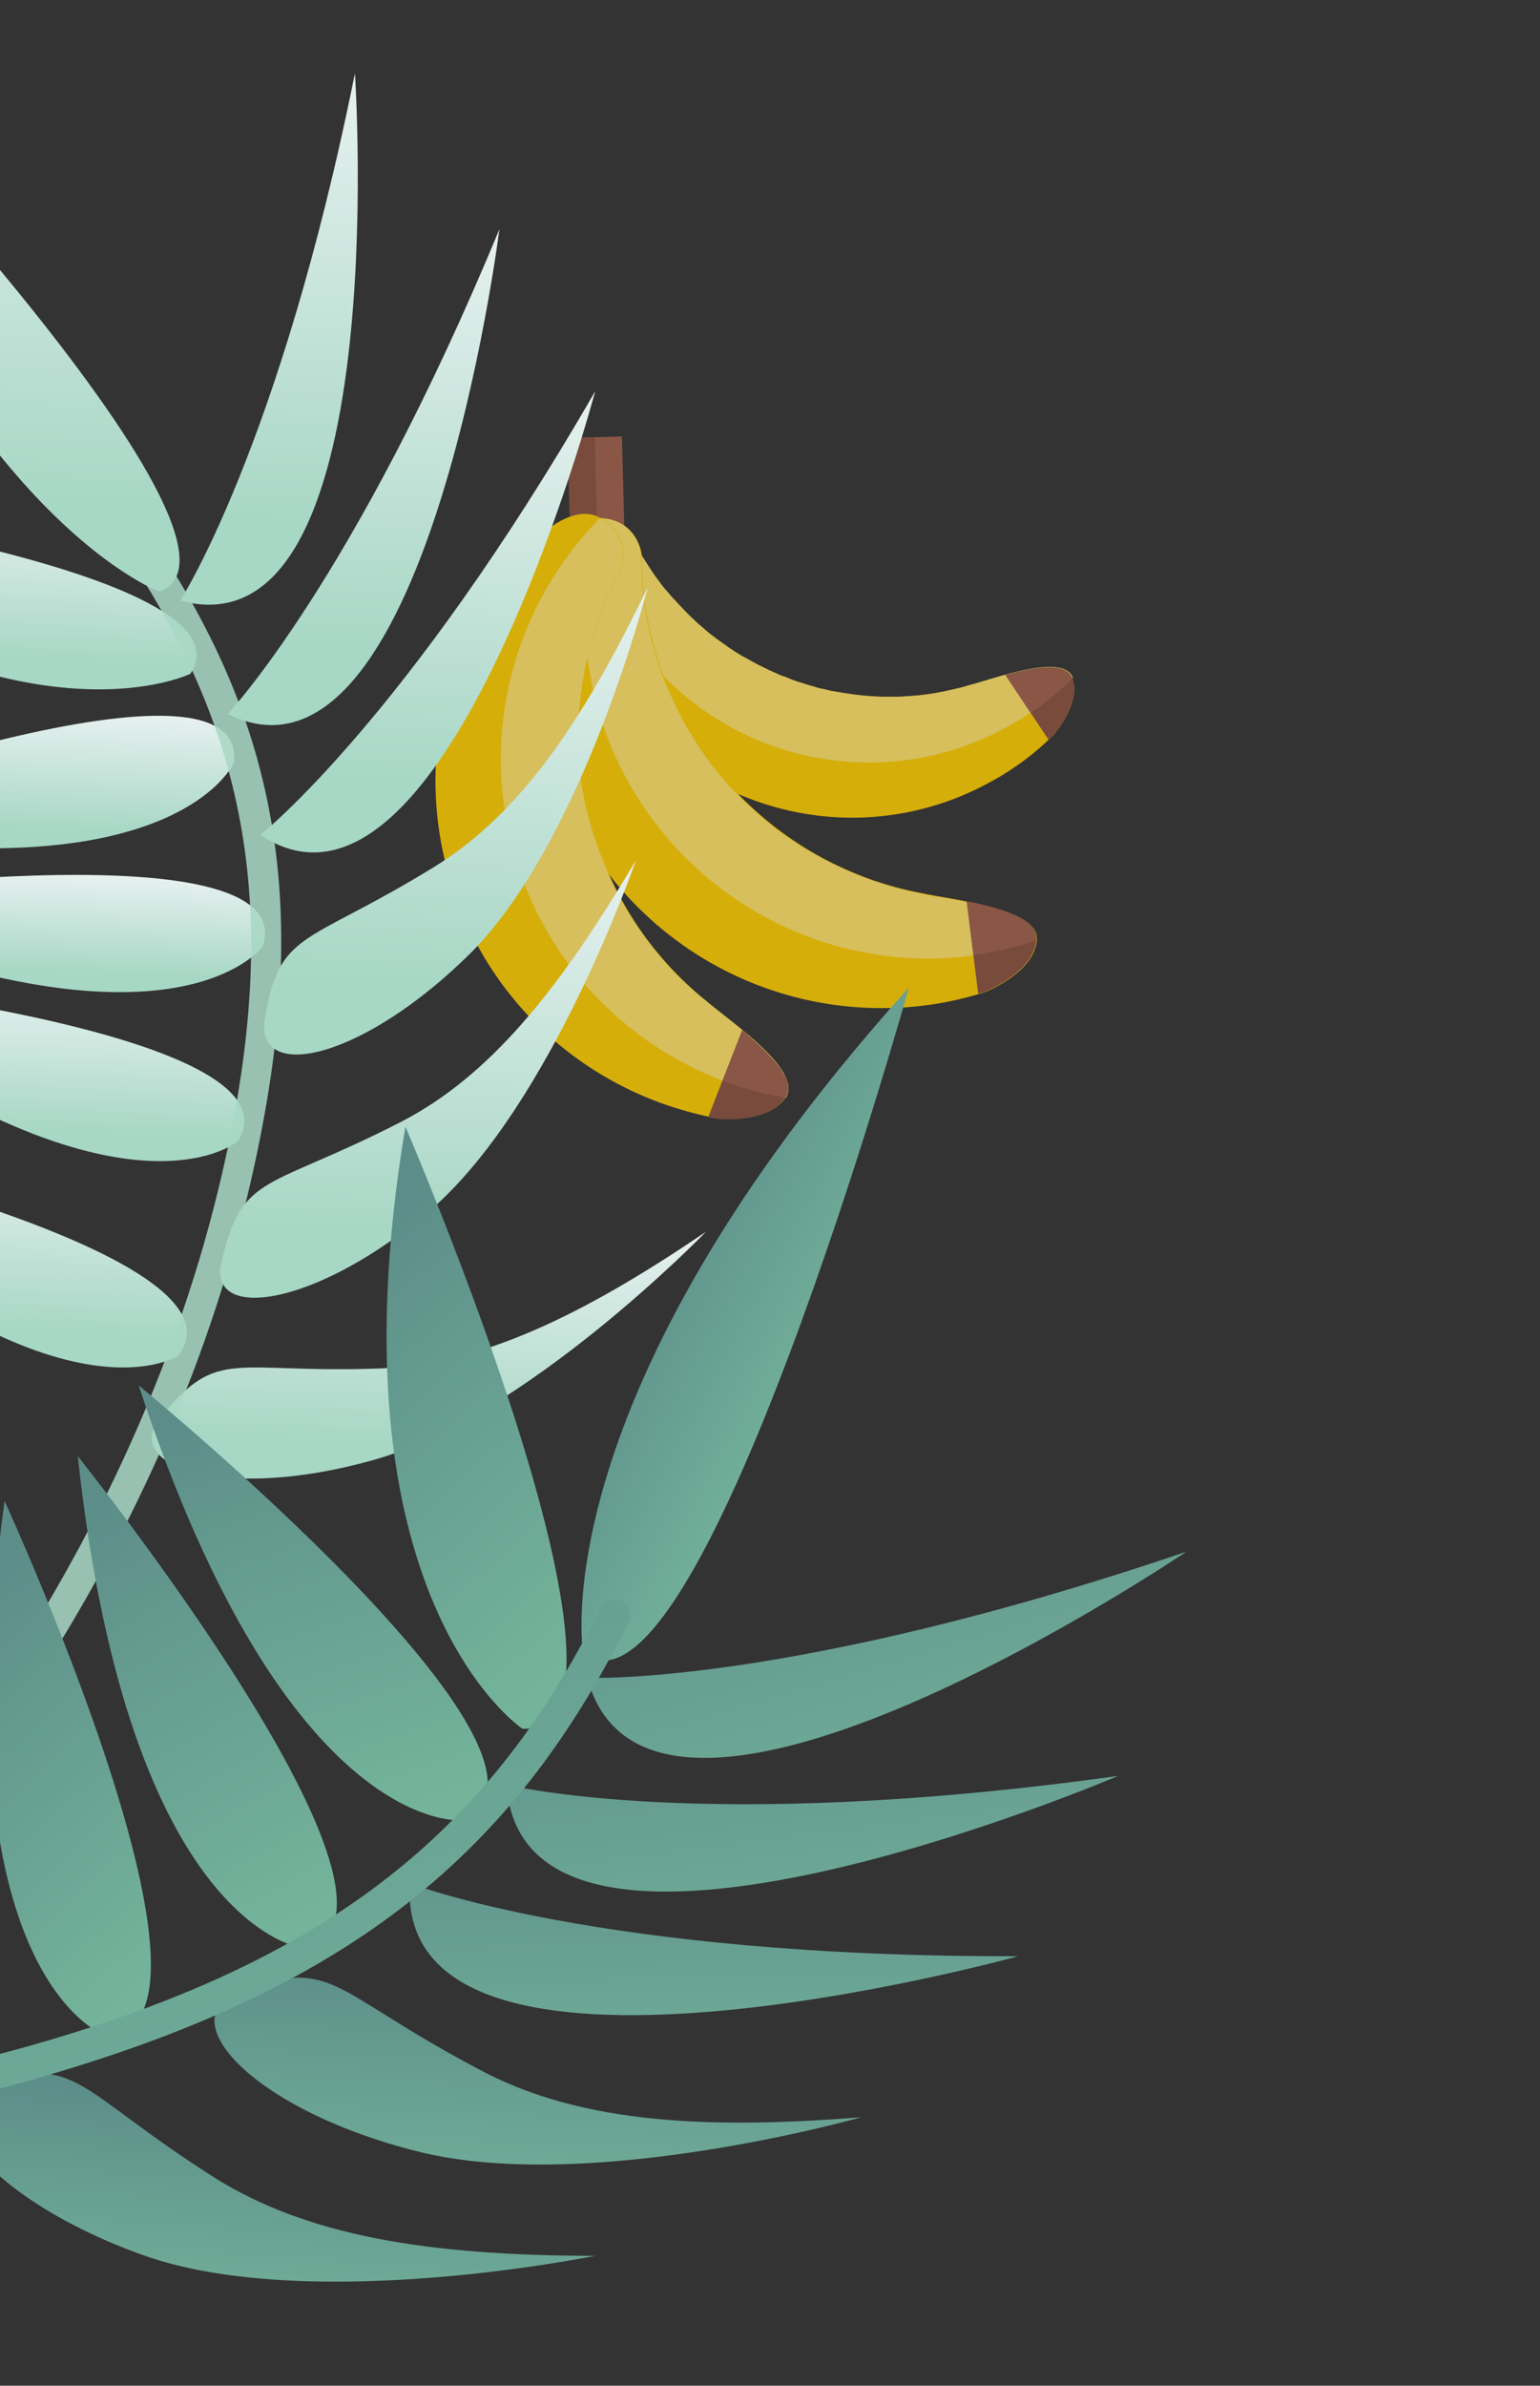 <svg width="230" height="356" viewBox="0 0 230 356" fill="none" xmlns="http://www.w3.org/2000/svg">
<rect x="0" y="0" width="230" height="356" fill="#333333" stroke="none"/>
<g clip-path="url(#clip0)">
<g opacity="0.8">
<path d="M89.478 99.349C87.532 95.659 86.112 91.762 85.333 87.879C84.862 85.383 84.331 80.102 87.613 78.584C91.941 76.514 94.388 80.221 94.388 80.221C94.591 80.607 94.794 80.992 94.968 81.323C104.688 99.497 125.615 107.822 144.659 102.29C148.15 101.435 158.674 97.367 160.12 101.179C161.509 104.881 157.593 109.338 157.35 109.677C154.486 112.524 151.196 114.962 147.506 116.907C126.607 128.133 100.619 120.222 89.478 99.349Z" fill="#FFCD00"/>
<path d="M91.976 91.134C89.827 87.058 88.372 82.828 87.613 78.583C91.941 76.513 94.388 80.221 94.388 80.221C94.591 80.606 94.794 80.992 94.969 81.322C95.288 81.928 95.607 82.534 95.982 83.111C96.098 83.331 96.24 83.467 96.356 83.688C96.614 84.044 96.847 84.485 97.105 84.841C97.221 85.062 97.392 85.253 97.537 85.528C97.796 85.885 98.025 86.186 98.283 86.543C98.454 86.734 98.6 87.01 98.771 87.201C99 87.502 99.258 87.859 99.543 88.131C99.714 88.323 99.914 88.569 100.085 88.76C100.315 89.062 100.628 89.389 100.912 89.662C101.084 89.853 101.255 90.044 101.426 90.236C101.739 90.563 102.053 90.891 102.366 91.218C102.508 91.354 102.679 91.546 102.822 91.682C103.277 92.146 103.788 92.58 104.243 93.044C104.357 93.125 104.47 93.206 104.612 93.343C105.009 93.696 105.378 93.995 105.775 94.348C106.002 94.51 106.173 94.702 106.37 94.809C106.709 95.052 106.994 95.325 107.304 95.513C107.53 95.675 107.757 95.838 107.983 96C108.293 96.188 108.549 96.406 108.888 96.649C109.114 96.811 109.396 96.944 109.651 97.162C109.962 97.35 110.272 97.538 110.582 97.727C110.809 97.889 111.09 98.022 111.371 98.155C111.682 98.344 111.963 98.477 112.274 98.665C112.555 98.799 112.781 98.961 113.063 99.094C113.373 99.282 113.709 99.386 114.02 99.575C114.301 99.708 114.498 99.815 114.78 99.948C115.343 100.215 115.876 100.426 116.439 100.693C116.72 100.826 117.057 100.93 117.309 101.008C117.59 101.142 117.927 101.246 118.208 101.379C118.545 101.483 118.826 101.617 119.163 101.721C119.415 101.799 119.751 101.903 120.004 101.981C120.34 102.085 120.677 102.19 121.013 102.294C121.265 102.372 121.573 102.421 121.854 102.554C122.191 102.659 122.527 102.763 122.89 102.783C123.142 102.861 123.449 102.91 123.702 102.988C124.038 103.093 124.43 103.168 124.792 103.188C125.044 103.266 125.323 103.26 125.575 103.338C125.967 103.413 126.329 103.433 126.721 103.509C126.944 103.532 127.167 103.555 127.336 103.607C128.76 103.771 130.183 103.936 131.604 103.961C131.828 103.984 132.022 103.952 132.245 103.975C132.663 103.966 133.08 103.957 133.443 103.977C133.666 104.001 133.916 103.939 134.139 103.963C134.557 103.954 134.974 103.945 135.308 103.91C135.586 103.904 135.78 103.872 136.059 103.866C136.476 103.857 136.865 103.793 137.282 103.784C137.532 103.723 137.755 103.746 138.004 103.685C138.393 103.621 138.81 103.612 139.254 103.519C139.448 103.487 139.643 103.455 139.892 103.394C140.336 103.301 140.724 103.237 141.168 103.144C141.278 103.086 141.362 103.112 141.472 103.054C142.554 102.835 143.69 102.588 144.769 102.231C148.26 101.376 158.784 97.308 160.231 101.12C157.341 104.051 153.915 106.631 150.059 108.663C129.105 119.918 103.117 112.007 91.976 91.134Z" fill="#FFE266"/>
<path d="M150.168 100.723C154.349 99.575 159.232 98.691 160.121 101.179C161.509 104.881 157.594 109.338 157.35 109.677C157.133 109.932 156.887 110.133 156.585 110.362L150.168 100.723Z" fill="#895140"/>
<path d="M160.15 101.234C158.269 103.14 156.216 104.855 153.938 106.408L150.197 100.778C150.446 100.717 150.696 100.656 150.89 100.624C150.945 100.595 151 100.566 151.084 100.592C151.278 100.56 151.444 100.473 151.638 100.441C151.693 100.412 151.777 100.438 151.832 100.409C152.331 100.287 152.83 100.165 153.273 100.072C153.328 100.043 153.412 100.069 153.468 100.04C153.662 100.008 153.801 100.005 153.995 99.973C154.05 99.944 154.134 99.97 154.245 99.912C154.439 99.88 154.633 99.848 154.827 99.816C154.883 99.787 154.883 99.787 154.967 99.813C155.161 99.781 155.439 99.775 155.634 99.743C155.689 99.714 155.773 99.74 155.828 99.711C155.967 99.708 156.161 99.676 156.3 99.673C156.385 99.699 156.44 99.67 156.524 99.696C156.663 99.693 156.802 99.69 156.941 99.687C156.996 99.658 157.081 99.684 157.081 99.684C157.304 99.707 157.443 99.704 157.666 99.727C157.721 99.698 157.751 99.753 157.806 99.724C157.945 99.721 158.029 99.747 158.197 99.799C158.281 99.825 158.281 99.825 158.365 99.851C158.449 99.877 158.618 99.93 158.702 99.956C158.786 99.982 158.786 99.982 158.87 100.008C159.038 100.06 159.151 100.141 159.265 100.222C159.265 100.222 159.294 100.277 159.349 100.248C159.462 100.329 159.546 100.355 159.604 100.465C159.633 100.521 159.633 100.521 159.717 100.547C159.746 100.602 159.859 100.683 159.917 100.793C159.946 100.848 159.946 100.848 159.975 100.903C160.004 100.958 160.062 101.068 160.15 101.234Z" fill="#A05F4B"/>
<path d="M84.798 65.344L92.889 65.132L93.385 84.116L85.294 84.327L84.798 65.344Z" fill="#A05F4B"/>
<path d="M84.775 65.369L88.82 65.263L89.316 84.247L85.27 84.352L84.775 65.369Z" fill="#895140"/>
<path d="M80.312 100.52C80.205 95.509 80.796 90.622 82.035 86.028C82.892 83.113 85.078 77.245 89.48 77.318C95.248 77.445 95.834 82.697 95.834 82.697C95.817 83.199 95.8 83.7 95.867 84.228C96.533 108.862 114.454 128.977 137.775 133.297C141.946 134.266 155.396 135.482 154.859 140.339C154.375 145.029 147.831 147.703 147.336 147.965C142.772 149.455 137.944 150.31 132.933 150.418C104.567 151.08 81.001 128.802 80.312 100.52Z" fill="#FFCD00"/>
<path d="M87.366 93.072C87.221 87.588 87.943 82.281 89.396 77.293C95.164 77.42 95.75 82.671 95.75 82.671C95.733 83.173 95.716 83.674 95.783 84.202C95.8 85.037 95.874 85.844 95.891 86.679C95.897 86.957 95.958 87.206 95.964 87.485C96.031 88.013 96.043 88.569 96.139 89.152C96.174 89.486 96.264 89.79 96.27 90.068C96.337 90.596 96.43 91.04 96.497 91.567C96.532 91.901 96.622 92.205 96.657 92.539C96.75 92.983 96.873 93.481 96.91 93.954C97.001 94.258 97.035 94.592 97.126 94.896C97.248 95.395 97.341 95.839 97.518 96.308C97.608 96.613 97.698 96.917 97.788 97.222C97.91 97.72 98.116 98.245 98.239 98.744C98.299 98.993 98.361 99.243 98.477 99.463C98.715 100.182 98.982 100.956 99.275 101.646C99.362 101.811 99.45 101.976 99.482 102.171C99.717 102.751 99.923 103.275 100.213 103.826C100.358 104.102 100.504 104.377 100.594 104.681C100.826 105.122 100.974 105.537 101.206 105.977C101.351 106.253 101.526 106.583 101.671 106.859C101.874 107.244 102.077 107.63 102.28 108.015C102.455 108.346 102.6 108.621 102.829 108.923C103.032 109.308 103.291 109.665 103.465 109.995C103.639 110.326 103.868 110.627 104.013 110.903C104.272 111.259 104.446 111.59 104.704 111.946C104.933 112.248 105.078 112.523 105.308 112.825C105.566 113.181 105.824 113.538 106.054 113.839C106.254 114.086 106.483 114.387 106.683 114.633C107.113 115.181 107.626 115.755 108.056 116.303C108.285 116.604 108.57 116.877 108.799 117.178C109.083 117.451 109.312 117.752 109.597 118.025C109.881 118.297 110.165 118.569 110.479 118.897C110.763 119.169 110.963 119.416 111.248 119.688C111.532 119.961 111.846 120.288 112.185 120.532C112.44 120.749 112.696 120.966 112.98 121.239C113.264 121.511 113.633 121.81 113.917 122.082C114.172 122.299 114.428 122.517 114.683 122.734C115.022 122.977 115.391 123.276 115.675 123.548C115.931 123.766 116.157 123.928 116.467 124.116C116.836 124.415 117.175 124.658 117.599 124.928C117.825 125.09 118.022 125.197 118.248 125.359C119.661 126.304 121.129 127.219 122.678 128.022C122.875 128.129 123.102 128.291 123.354 128.369C123.749 128.584 124.227 128.824 124.677 129.01C124.958 129.143 125.155 129.25 125.437 129.383C125.886 129.569 126.281 129.783 126.73 129.968C127.012 130.101 127.264 130.18 127.546 130.313C127.995 130.498 128.445 130.684 128.894 130.869C129.147 130.947 129.428 131.08 129.68 131.158C130.13 131.344 130.635 131.5 131.055 131.63C131.307 131.708 131.56 131.787 131.812 131.865C132.317 132.021 132.822 132.177 133.326 132.334C133.41 132.36 133.579 132.412 133.663 132.438C134.979 132.8 136.322 133.077 137.665 133.355C141.836 134.324 155.231 135.569 154.749 140.398C150.076 141.946 145.083 142.888 139.877 143.028C111.621 143.633 88.11 121.325 87.366 93.072Z" fill="#FFE266"/>
<path d="M144.373 134.464C149.492 135.497 155.124 137.103 154.775 140.313C154.291 145.003 147.747 147.677 147.251 147.939C146.892 148.058 146.477 148.206 146.089 148.27L144.373 134.464Z" fill="#895140"/>
<path d="M154.776 140.314C151.789 141.324 148.603 142.089 145.381 142.52L144.402 134.52C144.71 134.569 144.962 134.647 145.269 134.696C145.353 134.722 145.438 134.748 145.493 134.719C145.716 134.742 145.968 134.82 146.137 134.872C146.221 134.899 146.305 134.925 146.389 134.951C146.949 135.078 147.537 135.26 148.097 135.388C148.181 135.414 148.265 135.44 148.35 135.466C148.518 135.518 148.77 135.596 148.938 135.648C149.022 135.674 149.107 135.7 149.191 135.726C149.443 135.804 149.611 135.856 149.864 135.935C149.948 135.961 149.948 135.961 150.032 135.987C150.284 136.065 150.536 136.143 150.763 136.305C150.847 136.331 150.931 136.357 150.96 136.412C151.128 136.465 151.325 136.572 151.494 136.624C151.578 136.65 151.662 136.676 151.746 136.702C151.914 136.754 152.056 136.89 152.225 136.942C152.309 136.969 152.338 137.024 152.422 137.05C152.619 137.157 152.816 137.264 153.014 137.371C153.043 137.426 153.127 137.452 153.156 137.507C153.269 137.589 153.382 137.67 153.524 137.806C153.553 137.861 153.637 137.887 153.666 137.942C153.78 138.023 153.893 138.104 153.951 138.215C153.98 138.27 154.064 138.296 154.093 138.351C154.235 138.487 154.322 138.652 154.38 138.762C154.409 138.817 154.409 138.817 154.438 138.873C154.496 138.983 154.554 139.093 154.613 139.203C154.642 139.258 154.671 139.313 154.7 139.368C154.758 139.478 154.761 139.618 154.79 139.673C154.819 139.728 154.793 139.812 154.822 139.867C154.796 139.951 154.828 140.145 154.776 140.314Z" fill="#A05F4B"/>
<path d="M70.579 93.403C72.85 88.898 75.689 84.938 78.985 81.442C81.083 79.28 85.868 75.139 89.674 77.286C94.693 80.131 92.709 85.047 92.709 85.047C92.469 85.526 92.199 85.95 92.014 86.399C80.871 108.39 87.115 134.659 105.618 149.47C108.853 152.27 120.072 159.8 117.316 163.786C114.642 167.659 107.58 166.947 107.049 166.875C102.351 165.972 97.696 164.485 93.191 162.214C67.908 149.497 57.779 118.66 70.579 93.403Z" fill="#FFCD00"/>
<path d="M80.315 90.242C82.8 85.343 85.938 81.014 89.619 77.315C94.637 80.159 92.654 85.076 92.654 85.076C92.413 85.555 92.144 85.978 91.959 86.428C91.585 87.188 91.266 87.919 90.893 88.679C90.814 88.931 90.652 89.157 90.574 89.41C90.363 89.943 90.122 90.422 89.966 90.927C89.833 91.208 89.728 91.544 89.65 91.797C89.465 92.246 89.309 92.751 89.123 93.201C89.019 93.537 88.886 93.818 88.837 94.126C88.651 94.576 88.55 95.051 88.449 95.527C88.345 95.863 88.296 96.171 88.162 96.452C88.061 96.928 87.905 97.432 87.804 97.908C87.754 98.215 87.65 98.552 87.572 98.804C87.445 99.364 87.344 99.84 87.272 100.37C87.193 100.623 87.17 100.846 87.121 101.153C86.971 101.936 86.876 102.69 86.78 103.444C86.728 103.613 86.76 103.807 86.708 103.975C86.665 104.561 86.567 105.176 86.523 105.762C86.474 106.069 86.509 106.402 86.46 106.71C86.414 107.157 86.397 107.658 86.435 108.131C86.415 108.493 86.45 108.827 86.401 109.134C86.41 109.552 86.364 109.998 86.401 110.471C86.381 110.834 86.416 111.167 86.396 111.53C86.405 111.947 86.414 112.365 86.423 112.782C86.458 113.116 86.467 113.533 86.502 113.867C86.511 114.284 86.575 114.673 86.613 115.146C86.648 115.479 86.712 115.868 86.747 116.201C86.811 116.59 86.849 117.062 86.942 117.506C86.977 117.839 87.012 118.173 87.131 118.532C87.23 119.254 87.384 119.947 87.567 120.696C87.631 121.084 87.75 121.444 87.87 121.803C87.933 122.192 88.053 122.551 88.172 122.911C88.291 123.27 88.384 123.714 88.503 124.073C88.622 124.433 88.712 124.737 88.831 125.097C88.979 125.511 89.099 125.871 89.247 126.286C89.337 126.59 89.456 126.95 89.63 127.28C89.778 127.695 89.926 128.109 90.1 128.44C90.191 128.744 90.365 129.075 90.455 129.379C90.603 129.794 90.806 130.179 90.954 130.594C91.099 130.869 91.189 131.174 91.335 131.449C91.538 131.835 91.715 132.304 91.918 132.69C92.034 132.91 92.15 133.131 92.266 133.351C93.079 134.893 93.918 136.351 94.896 137.807C95.013 138.027 95.184 138.218 95.3 138.439C95.587 138.85 95.845 139.207 96.133 139.618C96.304 139.81 96.449 140.085 96.62 140.276C96.908 140.688 97.221 141.015 97.508 141.427C97.709 141.673 97.88 141.865 98.08 142.111C98.422 142.494 98.681 142.85 99.023 143.233C99.194 143.424 99.395 143.671 99.566 143.862C99.908 144.244 100.222 144.572 100.564 144.955C100.735 145.146 100.906 145.337 101.133 145.499C101.475 145.882 101.873 146.236 102.27 146.589C102.383 146.67 102.441 146.78 102.554 146.862C103.55 147.815 104.571 148.684 105.647 149.525C108.882 152.324 120.071 159.8 117.345 163.841C112.452 162.971 107.629 161.431 103.011 159.079C77.67 146.252 67.569 115.47 80.315 90.242Z" fill="#FFE266"/>
<path d="M110.835 153.759C114.833 157.071 119.043 161.186 117.206 163.844C114.531 167.717 107.47 167.004 106.939 166.932C106.547 166.857 106.156 166.782 105.764 166.707L110.835 153.759Z" fill="#895140"/>
<path d="M117.261 163.815C114.103 163.297 110.964 162.418 107.959 161.256L110.89 153.73C111.116 153.892 111.372 154.109 111.543 154.3C111.572 154.356 111.656 154.382 111.714 154.492C111.856 154.628 112.082 154.79 112.225 154.926C112.254 154.981 112.338 155.008 112.396 155.118C112.822 155.526 113.304 155.906 113.73 156.315C113.759 156.37 113.873 156.451 113.902 156.506C114.044 156.642 114.186 156.778 114.357 156.97C114.386 157.025 114.499 157.106 114.528 157.161C114.7 157.352 114.842 157.488 115.013 157.68C115.042 157.735 115.071 157.79 115.126 157.761C115.297 157.952 115.468 158.143 115.64 158.335C115.669 158.39 115.698 158.445 115.811 158.526C115.953 158.662 116.04 158.828 116.182 158.964C116.211 159.019 116.269 159.129 116.354 159.155C116.441 159.32 116.583 159.456 116.67 159.622C116.699 159.677 116.728 159.732 116.757 159.787C116.873 160.007 116.96 160.173 117.131 160.364C117.16 160.419 117.189 160.474 117.218 160.529C117.306 160.694 117.364 160.805 117.422 160.915C117.451 160.97 117.48 161.025 117.509 161.08C117.567 161.19 117.57 161.329 117.628 161.439C117.657 161.495 117.686 161.55 117.66 161.634C117.692 161.828 117.724 162.022 117.727 162.161C117.756 162.217 117.701 162.246 117.73 162.301C117.733 162.44 117.736 162.579 117.739 162.718C117.713 162.802 117.742 162.857 117.687 162.886C117.661 162.971 117.664 163.11 117.582 163.223C117.556 163.307 117.556 163.307 117.53 163.391C117.449 163.504 117.342 163.702 117.261 163.815Z" fill="#A05F4B"/>
</g>
<path d="M-33.59 145.78C17.293 185.808 35.488 170.315 35.488 170.315C46.248 153.58 -33.59 145.78 -33.59 145.78Z" fill="url(#paint0_linear)"/>
<path d="M39.225 141.251C45.478 122.417 -33.883 134.184 -33.883 134.184C25.233 160.521 39.225 141.251 39.225 141.251Z" fill="url(#paint1_linear)"/>
<path d="M-39.317 169.943C6.78 215.344 26.573 202.324 26.573 202.324C38.984 186.616 -39.317 169.943 -39.317 169.943Z" fill="url(#paint2_linear)"/>
<path d="M34.937 113.818C37.119 94.109 -38.022 122.204 -38.022 122.204C25.435 135.669 34.937 113.818 34.937 113.818Z" fill="url(#paint3_linear)"/>
<path d="M-49.956 73.248C-0.332 114.677 28.432 100.543 28.432 100.543C39.424 84.058 -49.956 73.248 -49.956 73.248Z" fill="url(#paint4_linear)"/>
<path d="M53.007 10.951C41.757 66.768 26.908 89.626 26.908 89.626C58.926 98.3 53.007 10.951 53.007 10.951Z" fill="url(#paint5_linear)"/>
<path d="M74.587 34.2C52.84 86.729 34.001 106.543 34.001 106.543C63.626 121.161 74.587 34.2 74.587 34.2Z" fill="url(#paint6_linear)"/>
<path d="M88.892 58.386C60.513 107.53 38.88 124.585 38.88 124.585C66.433 142.988 88.892 58.386 88.892 58.386Z" fill="url(#paint7_linear)"/>
<path d="M70.575 141.935C87.388 124.701 96.732 87.64 96.732 87.64C86.793 108.267 77.364 121.673 64.766 129.41C45.501 141.243 41.734 138.689 39.544 152.123C38.221 161.728 54.531 157.991 70.575 141.935Z" fill="url(#paint8_linear)"/>
<path d="M64.56 180.328C82.524 164.585 94.975 128.363 94.975 128.363C83.384 147.964 73.018 160.611 59.974 167.365C39.798 177.716 36.282 174.931 33.137 188.088C30.618 197.407 47.356 195.134 64.56 180.328Z" fill="url(#paint9_linear)"/>
<path d="M55.679 217.889C78.604 211.502 105.461 183.781 105.461 183.781C86.641 196.596 71.661 203.52 57.155 204.187C34.678 205.039 32.661 200.861 24.063 211.402C17.75 218.89 33.728 224.071 55.679 217.889Z" fill="url(#paint10_linear)"/>
<path d="M-31.724 4.9C-8.796 76.229 23.819 88.304 23.819 88.304C42.424 81.273 -31.724 4.9 -31.724 4.9Z" fill="url(#paint11_linear)"/>
<g opacity="0.86">
<path d="M-16.334 272.167C-17.093 273.104 -17.147 274.55 -16.209 275.309C-15.272 276.068 -13.826 276.122 -13.067 275.184C-12.808 274.711 -4.014 265.385 6.746 248.649C16.488 233.324 29.714 208.716 36.861 178.813C46.563 138.627 42.784 110.49 23.356 81.287C22.669 80.296 21.232 80.001 20.241 80.688C19.75 80.911 19.491 81.384 19.473 81.866C19.205 82.581 19.178 83.304 19.642 83.803C38.142 112.006 41.957 139.18 32.558 177.688C18.89 233.655 -15.834 271.702 -16.334 272.167Z" fill="#A8D8C5"/>
</g>
<path d="M0.682 223.983C-9.005 294.734 15.502 303.64 15.502 303.64C37.559 304.204 0.682 223.983 0.682 223.983Z" fill="url(#paint12_linear)"/>
<path d="M45.307 290.704C66.886 286.318 11.612 217.287 11.612 217.287C19.321 288.157 45.307 290.704 45.307 290.704Z" fill="url(#paint13_linear)"/>
<path d="M-25.788 231.896C-43.59 301.126 -19.872 312.566 -19.872 312.566C1.855 315.806 -25.788 231.896 -25.788 231.896Z" fill="url(#paint14_linear)"/>
<path d="M69.194 271.626C89.16 262.694 20.714 206.735 20.714 206.735C43.01 274.576 69.194 271.626 69.194 271.626Z" fill="url(#paint15_linear)"/>
<path d="M78.007 257.952C99.848 259.206 60.547 168.124 60.547 168.124C48.716 238.459 78.007 257.952 78.007 257.952Z" fill="url(#paint16_linear)"/>
<path d="M177.196 231.539C117.858 251.686 87.7 250.365 87.7 250.365C97.158 285.653 177.196 231.539 177.196 231.539Z" fill="url(#paint17_linear)"/>
<path d="M167.014 264.996C104.935 273.678 75.652 266.314 75.652 266.314C78.118 302.958 167.014 264.996 167.014 264.996Z" fill="url(#paint18_linear)"/>
<path d="M152.051 291.91C89.349 292.06 61.214 281.012 61.214 281.012C58.875 317.673 152.051 291.91 152.051 291.91Z" fill="url(#paint19_linear)"/>
<path d="M62.373 321.038C87.901 327.484 128.641 315.936 128.641 315.936C103.507 317.95 85.55 316.392 71.287 308.659C49.166 296.96 49.753 291.838 35.67 297.299C25.371 301.16 37.767 314.879 62.373 321.038Z" fill="url(#paint20_linear)"/>
<path d="M88.841 336.619C63.591 336.576 45.834 333.565 32.089 324.983C11.003 311.585 11.821 306.534 -2.435 310.931C-12.75 314.03 -1.404 328.685 22.326 336.844C47.28 345.132 88.841 336.619 88.841 336.619Z" fill="url(#paint21_linear)"/>
<path d="M41.73 377.507C19.02 366.887 4.093 356.421 -4.489 342.628C-17.868 321.529 -15.05 317.355 -29.741 315.046C-40.375 313.498 -36.365 331.424 -18.327 348.924C0.416 367.401 41.73 377.507 41.73 377.507Z" fill="url(#paint22_linear)"/>
<path d="M135.741 147.364C80.482 208.702 87.093 246.639 87.093 246.639C104.294 260.341 135.741 147.364 135.741 147.364Z" fill="url(#paint23_linear)"/>
<path d="M-74.816 319.431C-54.816 320.111 -23.941 319.129 8.441 309.27C51.9 296.297 76.621 276.974 93.796 242.16C94.457 240.851 93.895 239.412 92.815 238.823C92.355 238.679 91.894 238.536 91.362 238.622C90.6 238.637 89.924 239.184 89.708 239.875C73.267 273.149 49.451 291.996 7.431 304.407C-53.851 322.685 -109.467 310.645 -109.927 310.502C-111.309 310.071 -112.589 310.935 -112.79 312.388C-113.22 313.769 -112.356 315.049 -110.903 315.25C-110.514 315.624 -96.499 318.479 -74.816 319.431Z" fill="url(#paint24_linear)"/>
</g>
<defs>
<linearGradient id="paint0_linear" x1="1.003" y1="168.495" x2="1.8" y2="147.098" gradientUnits="userSpaceOnUse">
<stop stop-color="#A7D7C5"/>
<stop offset="1" stop-color="#E7F1F0"/>
</linearGradient>
<linearGradient id="paint1_linear" x1="2.547" y1="144.818" x2="3.093" y2="130.137" gradientUnits="userSpaceOnUse">
<stop stop-color="#A7D7C5"/>
<stop offset="1" stop-color="#E7F1F0"/>
</linearGradient>
<linearGradient id="paint2_linear" x1="-6.217" y1="198.189" x2="-5.213" y2="171.213" gradientUnits="userSpaceOnUse">
<stop stop-color="#A7D7C5"/>
<stop offset="1" stop-color="#E7F1F0"/>
</linearGradient>
<linearGradient id="paint3_linear" x1="-1.734" y1="123.427" x2="-1.08" y2="105.858" gradientUnits="userSpaceOnUse">
<stop stop-color="#A7D7C5"/>
<stop offset="1" stop-color="#E7F1F0"/>
</linearGradient>
<linearGradient id="paint4_linear" x1="-10.748" y1="97.722" x2="-9.892" y2="74.739" gradientUnits="userSpaceOnUse">
<stop stop-color="#A7D7C5"/>
<stop offset="1" stop-color="#E7F1F0"/>
</linearGradient>
<linearGradient id="paint5_linear" x1="39.522" y1="78.107" x2="42.038" y2="10.543" gradientUnits="userSpaceOnUse">
<stop stop-color="#A7D7C5"/>
<stop offset="1" stop-color="#E7F1F0"/>
</linearGradient>
<linearGradient id="paint6_linear" x1="53.303" y1="96.988" x2="55.667" y2="33.496" gradientUnits="userSpaceOnUse">
<stop stop-color="#A7D7C5"/>
<stop offset="1" stop-color="#E7F1F0"/>
</linearGradient>
<linearGradient id="paint7_linear" x1="62.941" y1="116.877" x2="65.151" y2="57.502" gradientUnits="userSpaceOnUse">
<stop stop-color="#A7D7C5"/>
<stop offset="1" stop-color="#E7F1F0"/>
</linearGradient>
<linearGradient id="paint8_linear" x1="67.105" y1="147.079" x2="69.356" y2="86.62" gradientUnits="userSpaceOnUse">
<stop stop-color="#A7D7C5"/>
<stop offset="1" stop-color="#E7F1F0"/>
</linearGradient>
<linearGradient id="paint9_linear" x1="62.996" y1="184.112" x2="65.113" y2="127.251" gradientUnits="userSpaceOnUse">
<stop stop-color="#A7D7C5"/>
<stop offset="1" stop-color="#E7F1F0"/>
</linearGradient>
<linearGradient id="paint10_linear" x1="63.457" y1="215.51" x2="64.695" y2="182.263" gradientUnits="userSpaceOnUse">
<stop stop-color="#A7D7C5"/>
<stop offset="1" stop-color="#E7F1F0"/>
</linearGradient>
<linearGradient id="paint11_linear" x1="-3.584" y1="74.648" x2="-1.03" y2="6.043" gradientUnits="userSpaceOnUse">
<stop stop-color="#A7D7C5"/>
<stop offset="1" stop-color="#E7F1F0"/>
</linearGradient>
<linearGradient id="paint12_linear" x1="19.36" y1="297.809" x2="-22.371" y2="252.596" gradientUnits="userSpaceOnUse">
<stop stop-color="#74B49B"/>
<stop offset="1" stop-color="#5C8D89"/>
</linearGradient>
<linearGradient id="paint13_linear" x1="46.627" y1="285.316" x2="11.615" y2="224.385" gradientUnits="userSpaceOnUse">
<stop stop-color="#74B49B"/>
<stop offset="1" stop-color="#5C8D89"/>
</linearGradient>
<linearGradient id="paint14_linear" x1="-14.755" y1="306.772" x2="-54.605" y2="271.299" gradientUnits="userSpaceOnUse">
<stop stop-color="#74B49B"/>
<stop offset="1" stop-color="#5C8D89"/>
</linearGradient>
<linearGradient id="paint15_linear" x1="68.342" y1="267.415" x2="46.66" y2="204.056" gradientUnits="userSpaceOnUse">
<stop stop-color="#74B49B"/>
<stop offset="1" stop-color="#5C8D89"/>
</linearGradient>
<linearGradient id="paint16_linear" x1="81.494" y1="251.129" x2="34.582" y2="200.363" gradientUnits="userSpaceOnUse">
<stop stop-color="#74B49B"/>
<stop offset="1" stop-color="#5C8D89"/>
</linearGradient>
<linearGradient id="paint17_linear" x1="158.392" y1="275.072" x2="137.278" y2="203.808" gradientUnits="userSpaceOnUse">
<stop stop-color="#74B49B"/>
<stop offset="1" stop-color="#5C8D89"/>
</linearGradient>
<linearGradient id="paint18_linear" x1="151.393" y1="296.854" x2="143.718" y2="236.862" gradientUnits="userSpaceOnUse">
<stop stop-color="#74B49B"/>
<stop offset="1" stop-color="#5C8D89"/>
</linearGradient>
<linearGradient id="paint19_linear" x1="138.83" y1="315.415" x2="137.941" y2="267.94" gradientUnits="userSpaceOnUse">
<stop stop-color="#74B49B"/>
<stop offset="1" stop-color="#5C8D89"/>
</linearGradient>
<linearGradient id="paint20_linear" x1="116.194" y1="335.549" x2="118.046" y2="294.437" gradientUnits="userSpaceOnUse">
<stop stop-color="#74B49B"/>
<stop offset="1" stop-color="#5C8D89"/>
</linearGradient>
<linearGradient id="paint21_linear" x1="77.678" y1="351.974" x2="80.453" y2="315.539" gradientUnits="userSpaceOnUse">
<stop stop-color="#74B49B"/>
<stop offset="1" stop-color="#5C8D89"/>
</linearGradient>
<linearGradient id="paint22_linear" x1="37.303" y1="372.548" x2="30.396" y2="311.433" gradientUnits="userSpaceOnUse">
<stop stop-color="#74B49B"/>
<stop offset="1" stop-color="#5C8D89"/>
</linearGradient>
<linearGradient id="paint23_linear" x1="105.1" y1="241.894" x2="73.794" y2="225.121" gradientUnits="userSpaceOnUse">
<stop stop-color="#74B49B"/>
<stop offset="1" stop-color="#5C8D89"/>
</linearGradient>
<linearGradient id="paint24_linear" x1="48.106" y1="351.756" x2="-15.67" y2="182.055" gradientUnits="userSpaceOnUse">
<stop stop-color="#74B49B"/>
<stop offset="1" stop-color="#5C8D89"/>
</linearGradient>
<clipPath id="clip0">
<rect width="393.372" height="340.794" fill="white" transform="translate(217.1 355.195) rotate(-177.868)"/>
</clipPath>
</defs>
</svg>
